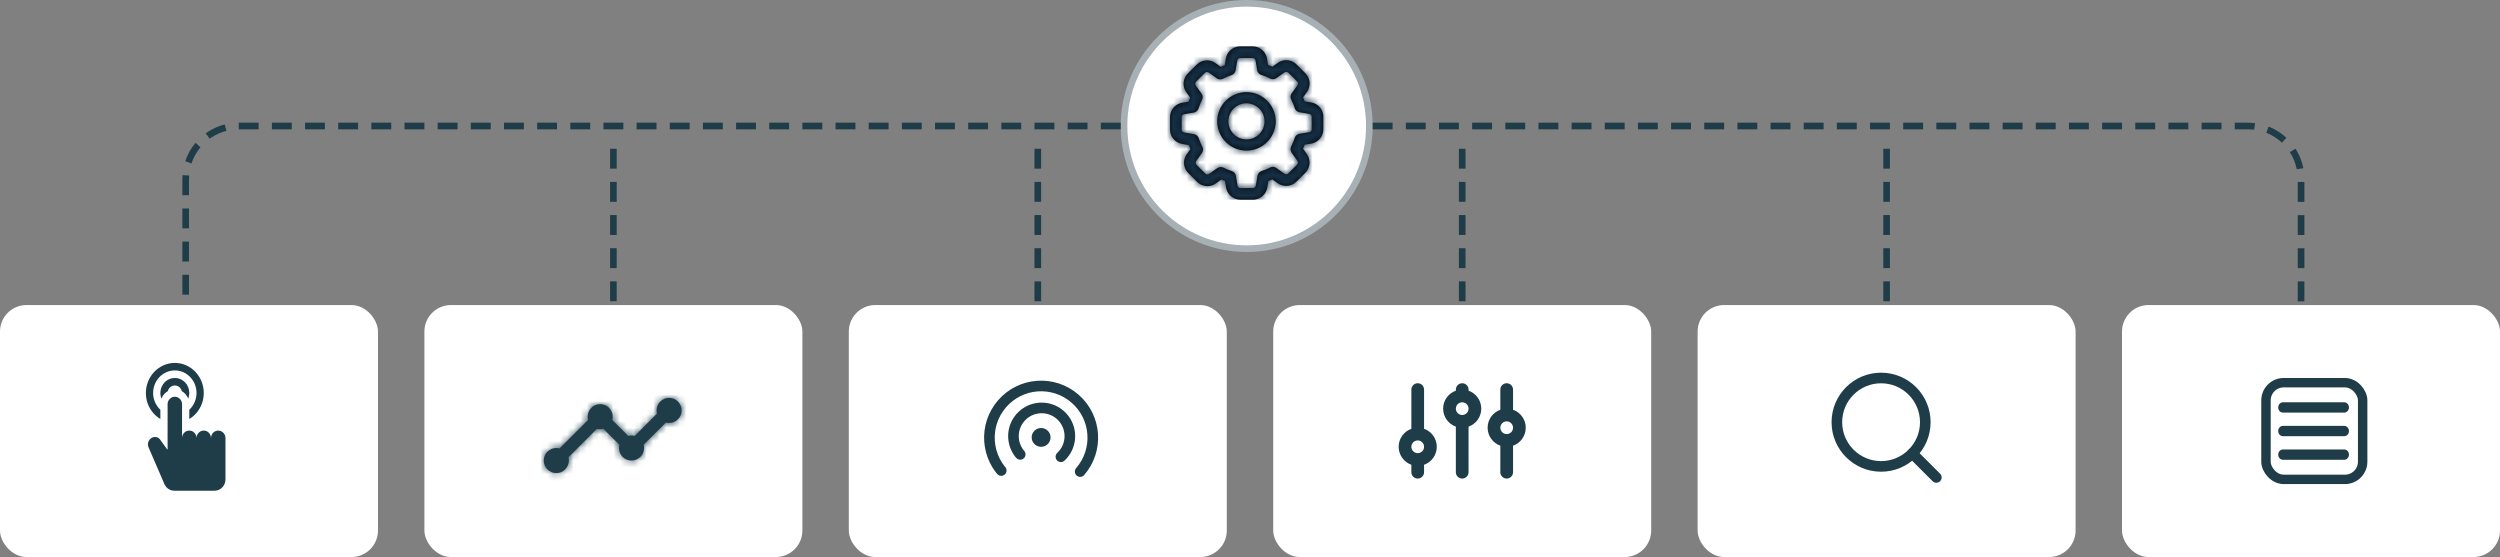 <?xml version="1.0" encoding="UTF-8"?>
<svg width="377px" height="84px" viewBox="0 0 377 84" version="1.1" xmlns="http://www.w3.org/2000/svg" xmlns:xlink="http://www.w3.org/1999/xlink">
    <rect x="0" y="0" width="377" height="84" fill="#808080" stroke="none"/>
    <title>Group 9</title>
    <defs>
        <path d="M12.455,0 C13.427,0 14.27,0.63 14.553,1.55 L14.592,1.69 L14.62,1.832 L14.783,2.797 L14.962,2.864 L15.258,2.986 L15.432,3.064 L16.248,2.483 C16.526,2.283 16.843,2.154 17.179,2.101 L17.348,2.082 L17.519,2.075 C17.986,2.075 18.433,2.221 18.81,2.497 L18.948,2.606 L19.071,2.719 L20.4,4.049 C21.082,4.724 21.238,5.752 20.804,6.601 L20.726,6.741 L20.637,6.876 L20.056,7.689 L20.127,7.846 L20.241,8.124 L20.302,8.283 L21.289,8.451 C22.203,8.604 22.9,9.298 23.071,10.183 L23.095,10.332 L23.108,10.477 L23.111,10.62 L23.111,12.495 C23.111,13.467 22.481,14.31 21.561,14.594 L21.421,14.632 L21.279,14.661 L20.292,14.825 L20.233,14.983 L20.118,15.26 L20.045,15.417 L20.628,16.236 C21.153,16.972 21.168,17.936 20.695,18.682 L20.6,18.82 L20.501,18.944 L20.391,19.062 L19.062,20.392 C18.646,20.807 18.095,21.036 17.51,21.036 C17.164,21.036 16.828,20.956 16.519,20.8 L16.368,20.716 L16.232,20.626 L15.421,20.047 L15.265,20.118 L14.987,20.232 L14.827,20.292 L14.66,21.28 C14.508,22.187 13.817,22.888 12.933,23.067 L12.784,23.092 L12.64,23.106 L12.495,23.111 L10.612,23.111 C9.639,23.111 8.796,22.481 8.513,21.561 L8.475,21.421 L8.446,21.279 L8.281,20.292 L8.134,20.236 L7.872,20.129 L7.734,20.067 L6.903,20.659 C6.625,20.859 6.308,20.989 5.972,21.041 L5.803,21.061 L5.632,21.067 C5.165,21.067 4.718,20.921 4.341,20.646 L4.203,20.536 L4.08,20.423 L2.752,19.094 C2.069,18.418 1.913,17.39 2.347,16.541 L2.425,16.401 L2.514,16.266 L3.088,15.468 L3.016,15.312 L2.899,15.036 L2.838,14.877 L1.831,14.705 C0.924,14.553 0.224,13.861 0.044,12.978 L0.019,12.829 L0.005,12.685 L4.76655752e-13,12.54 L4.76655752e-13,10.661 C4.76655752e-13,9.689 0.63,8.845 1.55,8.562 L1.69,8.524 L1.832,8.495 L2.797,8.332 L2.857,8.169 L2.97,7.89 L3.039,7.734 L2.447,6.902 C1.922,6.165 1.907,5.202 2.381,4.455 L2.475,4.318 L2.575,4.193 L2.684,4.076 L4.016,2.748 C4.427,2.332 4.979,2.102 5.569,2.102 C5.916,2.102 6.252,2.181 6.56,2.337 L6.712,2.422 L6.848,2.512 L7.646,3.088 L7.803,3.016 L8.08,2.899 L8.238,2.838 L8.411,1.831 C8.563,0.924 9.254,0.224 10.137,0.044 L10.286,0.019 L10.431,0.005 L10.576,0 L12.455,0 Z M12.455,1.75 L10.576,1.75 C10.403,1.75 10.25,1.847 10.178,1.988 L10.153,2.051 L10.136,2.122 L9.882,3.608 C9.823,3.953 9.579,4.233 9.246,4.338 C8.821,4.473 8.404,4.649 8.006,4.861 C7.767,4.989 7.489,5.006 7.233,4.907 L7.124,4.858 L7.025,4.795 L5.825,3.932 C5.753,3.88 5.664,3.852 5.569,3.852 C5.497,3.852 5.429,3.868 5.375,3.894 L5.325,3.923 L5.254,3.985 L3.92,5.314 C3.802,5.432 3.762,5.602 3.803,5.748 L3.831,5.819 L3.872,5.888 L4.745,7.114 C4.948,7.4 4.974,7.771 4.813,8.082 C4.609,8.475 4.438,8.895 4.305,9.331 C4.226,9.589 4.043,9.796 3.794,9.908 L3.683,9.95 L3.57,9.976 L2.122,10.221 C1.952,10.249 1.817,10.371 1.77,10.522 L1.755,10.588 L1.75,10.661 L1.75,12.54 C1.75,12.713 1.847,12.866 1.988,12.937 L2.051,12.963 L2.122,12.98 L3.608,13.233 C3.952,13.292 4.232,13.536 4.338,13.869 C4.473,14.294 4.649,14.712 4.861,15.11 C4.989,15.35 5.005,15.627 4.907,15.883 L4.857,15.992 L4.795,16.091 L3.937,17.284 C3.841,17.42 3.829,17.593 3.894,17.729 L3.933,17.793 L3.986,17.854 L5.318,19.186 C5.405,19.273 5.512,19.318 5.632,19.318 C5.679,19.318 5.723,19.311 5.76,19.3 L5.811,19.281 L5.885,19.236 L7.114,18.361 C7.273,18.248 7.461,18.189 7.653,18.189 C7.801,18.189 7.948,18.224 8.082,18.294 C8.456,18.488 8.863,18.655 9.29,18.79 C9.545,18.871 9.749,19.054 9.86,19.302 L9.901,19.412 L9.927,19.525 L10.172,20.99 C10.2,21.16 10.322,21.295 10.473,21.342 L10.539,21.356 L10.612,21.361 L12.495,21.361 C12.668,21.361 12.821,21.264 12.892,21.123 L12.918,21.06 L12.935,20.989 L13.184,19.522 C13.242,19.176 13.488,18.895 13.823,18.79 C14.255,18.654 14.675,18.48 15.071,18.273 C15.309,18.148 15.584,18.133 15.839,18.231 L15.946,18.28 L16.044,18.341 L17.252,19.204 C17.327,19.258 17.415,19.286 17.51,19.286 C17.582,19.286 17.649,19.27 17.705,19.243 L17.756,19.212 L17.825,19.154 L19.154,17.825 C19.273,17.706 19.314,17.536 19.272,17.39 L19.244,17.319 L19.203,17.25 L18.339,16.038 C18.136,15.752 18.11,15.38 18.272,15.069 C18.488,14.652 18.662,14.232 18.789,13.822 C18.868,13.565 19.052,13.359 19.301,13.247 L19.411,13.206 L19.524,13.179 L20.99,12.935 C21.16,12.906 21.294,12.785 21.341,12.634 L21.356,12.568 L21.361,12.495 L21.361,10.604 C21.364,10.438 21.271,10.291 21.136,10.22 L21.076,10.195 L20.997,10.176 L19.531,9.927 C19.185,9.869 18.904,9.623 18.799,9.289 C18.663,8.855 18.489,8.435 18.282,8.04 C18.158,7.803 18.142,7.528 18.239,7.274 L18.288,7.167 L18.349,7.068 L19.213,5.859 C19.31,5.723 19.322,5.549 19.257,5.414 L19.218,5.35 L19.165,5.289 L17.834,3.957 C17.746,3.869 17.639,3.825 17.52,3.825 C17.472,3.825 17.428,3.831 17.391,3.842 L17.34,3.862 L17.267,3.906 L16.051,4.772 C15.764,4.976 15.392,5.001 15.081,4.838 C14.658,4.617 14.222,4.438 13.786,4.306 C13.528,4.227 13.32,4.044 13.208,3.795 L13.166,3.684 L13.139,3.571 L12.895,2.122 C12.859,1.906 12.674,1.75 12.455,1.75 Z M11.523,6.889 C13.956,6.889 15.935,8.868 15.935,11.301 C15.935,13.734 13.956,15.713 11.523,15.713 C9.09,15.713 7.111,13.734 7.111,11.301 C7.111,8.868 9.09,6.889 11.523,6.889 Z M11.523,8.575 C10.021,8.575 8.798,9.798 8.798,11.301 C8.798,12.804 10.021,14.027 11.523,14.027 C13.026,14.027 14.249,12.804 14.249,11.301 C14.249,9.798 13.026,8.575 11.523,8.575 Z" id="path-1"></path>
        <path d="M20.793,1.891 C20.793,2.93 19.942,3.781 18.903,3.781 C18.732,3.781 18.572,3.762 18.42,3.715 L15.056,7.07 C15.103,7.221 15.122,7.391 15.122,7.561 C15.122,8.601 14.271,9.451 13.232,9.451 C12.192,9.451 11.341,8.601 11.341,7.561 C11.341,7.391 11.36,7.221 11.407,7.07 L8.997,4.66 C8.846,4.707 8.676,4.726 8.506,4.726 C8.336,4.726 8.166,4.707 8.015,4.66 L3.714,8.969 C3.761,9.12 3.78,9.281 3.78,9.451 C3.78,10.491 2.93,11.341 1.89,11.341 C0.851,11.341 0,10.491 0,9.451 C0,8.412 0.851,7.561 1.89,7.561 C2.06,7.561 2.221,7.58 2.372,7.627 L6.682,3.327 C6.635,3.175 6.616,3.006 6.616,2.835 C6.616,1.796 7.467,0.945 8.506,0.945 C9.545,0.945 10.396,1.796 10.396,2.835 C10.396,3.006 10.377,3.175 10.33,3.327 L12.74,5.737 C12.892,5.69 13.061,5.671 13.232,5.671 C13.402,5.671 13.572,5.69 13.723,5.737 L17.078,2.372 C17.031,2.221 17.012,2.06 17.012,1.89 C17.012,0.851 17.863,0 18.902,0 C19.941,0 20.792,0.851 20.792,1.89 L20.793,1.891 Z" id="path-3"></path>
    </defs>
    <g id="Diagrams&amp;Illustrations" stroke="none" stroke-width="1" fill="none" fill-rule="evenodd">
        <g id="configure_empathy_platfotm_landing_card" transform="translate(-47, -14)">
            <g id="Group-9" transform="translate(47, 14)">
                <g id="Group-3" transform="translate(169, 0)">
                    <circle id="Oval" stroke="#A6B0B5" fill="#FFFFFF" cx="19" cy="19" r="18.5"></circle>
                    <g id="Group" transform="translate(6, 7)">
                        <g id="colours-/-blue" transform="translate(1.444, 0)">
                            <mask id="mask-2" fill="white">
                                <use xlink:href="#path-1"></use>
                            </mask>
                            <use id="Mask" fill="#000000" fill-rule="nonzero" xlink:href="#path-1"></use>
                            <g id="Group" mask="url(#mask-2)">
                                <g transform="translate(-1.444, 0)" id="colors-/-blue">
                                    <rect id="Rectangle" fill="#163046" x="0" y="0" width="26" height="23.111"></rect>
                                </g>
                            </g>
                        </g>
                    </g>
                </g>
                <path d="M207,19 L339,19 C343.418,19 347,22.582 347,27 L347,46 L347,46" id="Path-37" stroke="#1E3D49" stroke-dasharray="3,2"></path>
                <path d="M28,19 L161,19 C165.418,19 169,22.582 169,27 L169,46 L169,46" id="Path-37-Copy-6" stroke="#1E3D49" stroke-dasharray="3,2" transform="translate(98.5, 32.5) scale(-1, 1) translate(-98.5, -32.5) "></path>
                <line x1="92.5" y1="22.431" x2="92.5" y2="46.569" id="Line" stroke="#1E3D49" stroke-dasharray="3,2"></line>
                <line x1="156.5" y1="22.431" x2="156.5" y2="46.569" id="Line-Copy" stroke="#1E3D49" stroke-dasharray="3,2"></line>
                <line x1="220.5" y1="22.431" x2="220.5" y2="46.569" id="Line-Copy-2" stroke="#1E3D49" stroke-dasharray="3,2"></line>
                <line x1="284.5" y1="22.431" x2="284.5" y2="46.569" id="Line-Copy-3" stroke="#1E3D49" stroke-dasharray="3,2"></line>
                <g id="Group-2" transform="translate(0, 46)">
                    <rect id="Rectangle" fill="#FFFFFF" x="0" y="0" width="57" height="38" rx="4"></rect>
                    <g id="interactive-copy" transform="translate(22, 8)" fill="#1E3D49">
                        <path d="M5.23,1.94178007e-12 L6.845,1.94178007e-12 L5.23,1.94178007e-12 Z M4.364,5.829 C4.966,5.829 5.455,6.337 5.455,6.963 L5.455,6.963 L5.455,12.064 C5.455,11.438 5.943,10.931 6.545,10.931 C7.148,10.931 7.636,11.438 7.636,12.064 C7.636,11.438 8.125,10.931 8.727,10.931 C9.33,10.931 9.818,11.438 9.818,12.064 C9.818,11.438 10.307,10.931 10.909,10.931 C11.512,10.931 12,11.438 12,12.064 L12,12.064 L12,18.3 C12,19.239 11.267,20 10.364,20 L10.364,20 L4.284,20 C3.664,20 3.098,19.636 2.82,19.06 L2.82,19.06 L0.425,13.514 C0.182,13.01 0.339,12.397 0.79,12.084 C1.265,11.755 1.904,11.869 2.182,12.343 L2.182,12.343 L3.208,13.765 L3.273,13.765 L3.273,6.963 C3.273,6.337 3.761,5.829 4.364,5.829 Z M4.364,0.728 C6.77,0.728 8.727,2.762 8.727,5.262 C8.727,6.259 8.422,7.205 7.844,7.997 C7.493,8.48 7.047,8.886 6.545,9.188 L6.545,9.188 L6.545,7.793 C7.221,7.16 7.636,6.244 7.636,5.262 C7.636,3.387 6.168,1.861 4.364,1.861 C2.559,1.861 1.091,3.387 1.091,5.262 C1.091,6.244 1.506,7.16 2.182,7.793 L2.182,7.793 L2.182,9.188 C1.68,8.886 1.235,8.48 0.883,7.997 C0.305,7.205 0,6.259 0,5.262 C0,2.762 1.958,0.728 4.364,0.728 Z M4.364,2.995 C4.945,2.995 5.491,3.229 5.903,3.656 C6.317,4.084 6.545,4.655 6.545,5.262 C6.545,5.559 6.49,5.847 6.386,6.114 C6.198,5.632 5.855,5.231 5.421,4.98 C5.373,4.785 5.275,4.605 5.133,4.459 C4.927,4.246 4.654,4.129 4.364,4.129 L4.364,4.129 C3.863,4.131 3.431,4.496 3.308,4.98 C2.874,5.23 2.531,5.629 2.343,6.11 C2.225,5.808 2.169,5.48 2.185,5.147 C2.243,3.946 3.195,3.001 4.354,2.995 L4.354,2.995 Z" id="Combined-Shape"></path>
                    </g>
                </g>
                <g id="Group-4" transform="translate(64, 46)">
                    <rect id="Rectangle-Copy" fill="#FFFFFF" x="0" y="0" width="57" height="38" rx="4"></rect>
                    <g id="01_icon/menu/insight-copy-2" transform="translate(18, 14)">
                        <mask id="mask-4" fill="white">
                            <use xlink:href="#path-3"></use>
                        </mask>
                        <use id="Mask" fill="#1E3D49" fill-rule="nonzero" xlink:href="#path-3"></use>
                        <g id="Group" mask="url(#mask-4)">
                            <g transform="translate(-1.873, -6.599)" id="00_colores/anaranjado">
                                <rect id="Rectangle" fill="#1E3D49" x="0" y="0" width="24.541" height="24.541"></rect>
                            </g>
                        </g>
                    </g>
                </g>
                <g id="Group-5" transform="translate(128, 46)">
                    <rect id="Rectangle-Copy-2" fill="#FFFFFF" x="0" y="0" width="57" height="38" rx="4"></rect>
                    <g id="Group-8-Copy" transform="translate(18, 9)">
                        <path d="M11,18.797 C15.306,18.797 18.797,15.306 18.797,11 C18.797,6.694 15.306,3.203 11,3.203 C6.694,3.203 3.203,6.694 3.203,11 C3.203,15.306 6.694,18.797 11,18.797 Z" id="Oval" stroke="#1E3D49" stroke-width="1.6" stroke-linecap="round" stroke-linejoin="round" stroke-dasharray="35.442,70.883" transform="translate(11, 11) rotate(-49) translate(-11, -11) "></path>
                        <path d="M11.082,15.02 C13.43,15.02 15.335,13.116 15.335,10.767 C15.335,8.418 13.43,6.514 11.082,6.514 C8.733,6.514 6.829,8.418 6.829,10.767 C6.829,13.116 8.733,15.02 11.082,15.02 Z" id="Oval" stroke="#1E3D49" stroke-width="1.6" stroke-linecap="round" stroke-linejoin="round" stroke-dasharray="19.847,141.767" transform="translate(11.082, 10.767) rotate(-43) translate(-11.082, -10.767) "></path>
                        <ellipse id="Oval-Copy-11" fill="#1E3D49" cx="11" cy="10.961" rx="1.425" ry="1.418"></ellipse>
                    </g>
                </g>
                <g id="Group-6" transform="translate(192, 46)">
                    <rect id="Rectangle-Copy-3" fill="#FFFFFF" x="0" y="0" width="57" height="38" rx="4"></rect>
                    <g id="Group-64-Copy-4" transform="translate(17, 7)" fill="#1E3D49" fill-rule="nonzero">
                        <g id="01_icon/menu/insight-copy">
                            <path d="M11.5,4.792 C12.005,4.792 12.419,5.183 12.456,5.678 L12.458,5.75 L12.459,5.914 C13.575,6.309 14.375,7.373 14.375,8.625 C14.375,9.877 13.575,10.941 12.459,11.336 L12.458,18.208 C12.458,18.738 12.029,19.167 11.5,19.167 C10.995,19.167 10.581,18.776 10.544,18.28 L10.542,18.208 L10.541,11.336 C9.425,10.941 8.625,9.877 8.625,8.625 C8.625,7.373 9.425,6.309 10.541,5.914 L10.542,5.75 C10.542,5.221 10.971,4.792 11.5,4.792 Z M11.5,7.667 C10.971,7.667 10.542,8.096 10.542,8.625 C10.542,9.154 10.971,9.583 11.5,9.583 C12.029,9.583 12.458,9.154 12.458,8.625 C12.458,8.096 12.029,7.667 11.5,7.667 Z" id="Combined-Shape"></path>
                            <path d="M4.792,4.792 C5.297,4.792 5.711,5.183 5.747,5.678 L5.75,5.75 L5.75,11.664 C6.867,12.059 7.667,13.123 7.667,14.375 C7.667,15.627 6.867,16.691 5.75,17.086 L5.75,18.208 C5.75,18.738 5.321,19.167 4.792,19.167 C4.286,19.167 3.873,18.776 3.836,18.28 L3.833,18.208 L3.833,17.086 C2.717,16.691 1.917,15.627 1.917,14.375 C1.917,13.123 2.717,12.059 3.833,11.664 L3.833,5.75 C3.833,5.221 4.262,4.792 4.792,4.792 Z M4.792,13.417 C4.262,13.417 3.833,13.846 3.833,14.375 C3.833,14.904 4.262,15.333 4.792,15.333 C5.321,15.333 5.75,14.904 5.75,14.375 C5.75,13.846 5.321,13.417 4.792,13.417 Z" id="Combined-Shape"></path>
                            <path d="M18.208,4.792 C18.714,4.792 19.127,5.183 19.164,5.678 L19.167,5.75 L19.167,8.789 C20.283,9.184 21.083,10.248 21.083,11.5 C21.083,12.752 20.283,13.816 19.167,14.211 L19.167,18.208 C19.167,18.738 18.738,19.167 18.208,19.167 C17.703,19.167 17.289,18.776 17.253,18.28 L17.25,18.208 L17.25,14.211 C16.133,13.816 15.333,12.752 15.333,11.5 C15.333,10.248 16.133,9.184 17.25,8.789 L17.25,5.75 C17.25,5.221 17.679,4.792 18.208,4.792 Z M18.208,10.542 C17.679,10.542 17.25,10.971 17.25,11.5 C17.25,12.029 17.679,12.458 18.208,12.458 C18.738,12.458 19.167,12.029 19.167,11.5 C19.167,10.971 18.738,10.542 18.208,10.542 Z" id="Combined-Shape"></path>
                        </g>
                    </g>
                </g>
                <g id="Group-7" transform="translate(256, 46)">
                    <rect id="Rectangle-Copy-4" fill="#FFFFFF" x="0" y="0" width="57" height="38" rx="4"></rect>
                    <g id="search" transform="translate(21, 11)" stroke="#1E3D49" stroke-linecap="round" stroke-linejoin="round" stroke-width="1.6">
                        <circle id="Oval" cx="6.667" cy="6.667" r="6.667"></circle>
                        <line x1="15" y1="15" x2="11.375" y2="11.375" id="Path"></line>
                    </g>
                </g>
                <g id="Group-8" transform="translate(320, 46)">
                    <rect id="Rectangle-Copy-5" fill="#FFFFFF" x="0" y="0" width="57" height="38" rx="4"></rect>
                    <g id="Group-6-Copy" transform="translate(21, 11)">
                        <rect id="Rectangle" stroke="#1E3D49" stroke-width="1.422" x="0.711" y="0.711" width="14.578" height="14.578" rx="2.667"></rect>
                        <path d="M7.889,-0.889 C8.299,-0.889 8.635,-0.599 8.665,-0.231 L8.667,-0.178 L8.667,9.067 C8.667,9.459 8.318,9.778 7.889,9.778 C7.479,9.778 7.143,9.488 7.113,9.12 L7.111,9.067 L7.111,-0.178 C7.111,-0.571 7.459,-0.889 7.889,-0.889 Z" id="Path" fill="#1E3D49" fill-rule="nonzero" transform="translate(7.889, 4.444) rotate(-270) translate(-7.889, -4.444) "></path>
                        <path d="M7.889,2.667 C8.299,2.667 8.635,2.957 8.665,3.325 L8.667,3.378 L8.667,12.622 C8.667,13.015 8.318,13.333 7.889,13.333 C7.479,13.333 7.143,13.043 7.113,12.675 L7.111,12.622 L7.111,3.378 C7.111,2.985 7.459,2.667 7.889,2.667 Z" id="Path-Copy-3" fill="#1E3D49" fill-rule="nonzero" transform="translate(7.889, 8) rotate(-270) translate(-7.889, -8) "></path>
                        <path d="M7.889,6.222 C8.299,6.222 8.635,6.512 8.665,6.88 L8.667,6.933 L8.667,16.178 C8.667,16.571 8.318,16.889 7.889,16.889 C7.479,16.889 7.143,16.599 7.113,16.231 L7.111,16.178 L7.111,6.933 C7.111,6.541 7.459,6.222 7.889,6.222 Z" id="Path-Copy-4" fill="#1E3D49" fill-rule="nonzero" transform="translate(7.889, 11.556) rotate(-270) translate(-7.889, -11.556) "></path>
                    </g>
                </g>
            </g>
        </g>
    </g>
</svg>